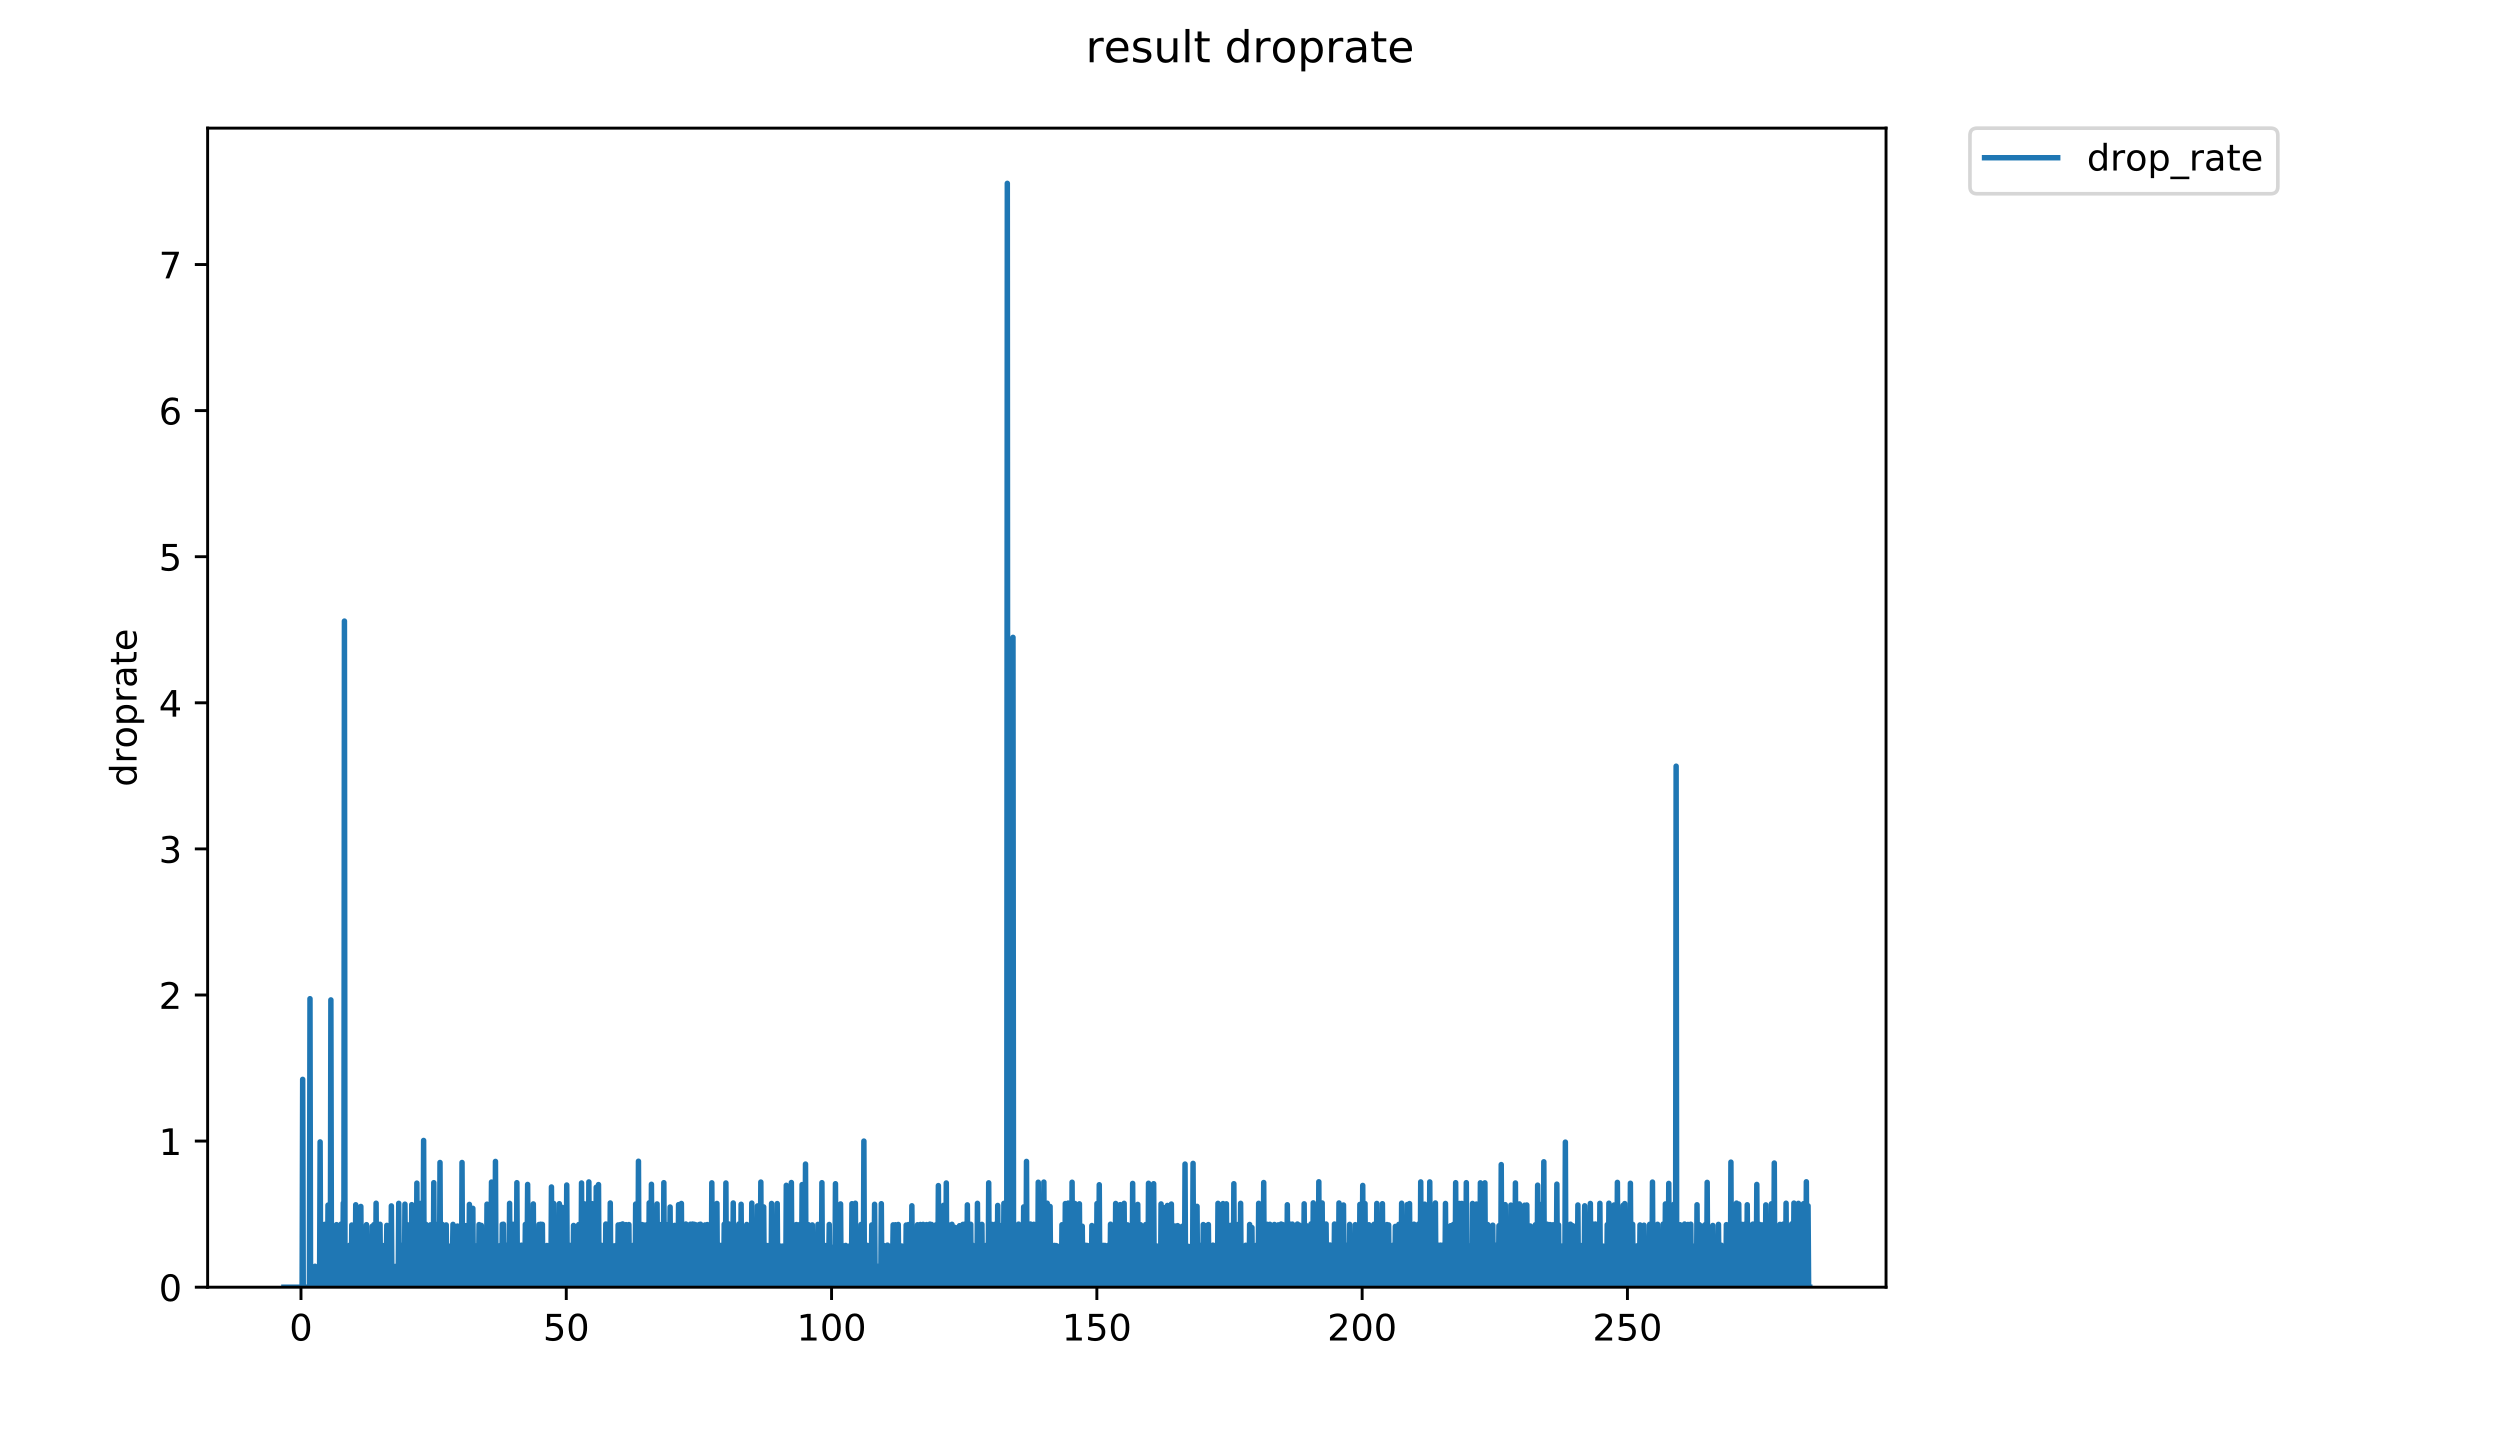 <?xml version="1.0" encoding="utf-8" standalone="no"?>
<!DOCTYPE svg PUBLIC "-//W3C//DTD SVG 1.1//EN"
  "http://www.w3.org/Graphics/SVG/1.1/DTD/svg11.dtd">
<!-- Created with matplotlib (https://matplotlib.org/) -->
<svg height="396pt" version="1.1" viewBox="0 0 684 396" width="684pt" xmlns="http://www.w3.org/2000/svg" xmlns:xlink="http://www.w3.org/1999/xlink">
 <defs>
  <style type="text/css">
*{stroke-linecap:butt;stroke-linejoin:round;}
  </style>
 </defs>
 <g id="figure_1">
  <g id="patch_1">
   <path d="M 0 396 
L 684 396 
L 684 0 
L 0 0 
z
" style="fill:#ffffff;"/>
  </g>
  <g id="axes_1">
   <g id="patch_2">
    <path d="M 56.807 352.174 
L 516.019 352.174 
L 516.019 35.062 
L 56.807 35.062 
z
" style="fill:#ffffff;"/>
   </g>
   <g id="matplotlib.axis_1">
    <g id="xtick_1">
     <g id="line2d_1">
      <defs>
       <path d="M 0 0 
L 0 3.5 
" id="md4957cf5ec" style="stroke:#000000;stroke-width:0.8;"/>
      </defs>
      <g>
       <use style="stroke:#000000;stroke-width:0.8;" x="82.348" xlink:href="#md4957cf5ec" y="352.174"/>
      </g>
     </g>
     <g id="text_1">
      <!-- 0 -->
      <defs>
       <path d="M 31.781 66.406 
Q 24.172 66.406 20.328 58.906 
Q 16.5 51.422 16.5 36.375 
Q 16.5 21.391 20.328 13.891 
Q 24.172 6.391 31.781 6.391 
Q 39.453 6.391 43.281 13.891 
Q 47.125 21.391 47.125 36.375 
Q 47.125 51.422 43.281 58.906 
Q 39.453 66.406 31.781 66.406 
z
M 31.781 74.219 
Q 44.047 74.219 50.516 64.516 
Q 56.984 54.828 56.984 36.375 
Q 56.984 17.969 50.516 8.266 
Q 44.047 -1.422 31.781 -1.422 
Q 19.531 -1.422 13.062 8.266 
Q 6.594 17.969 6.594 36.375 
Q 6.594 54.828 13.062 64.516 
Q 19.531 74.219 31.781 74.219 
z
" id="DejaVuSans-48"/>
      </defs>
      <g transform="translate(79.167 366.773)scale(0.1 -0.1)">
       <use xlink:href="#DejaVuSans-48"/>
      </g>
     </g>
    </g>
    <g id="xtick_2">
     <g id="line2d_2">
      <g>
       <use style="stroke:#000000;stroke-width:0.8;" x="154.932" xlink:href="#md4957cf5ec" y="352.174"/>
      </g>
     </g>
     <g id="text_2">
      <!-- 50 -->
      <defs>
       <path d="M 10.797 72.906 
L 49.516 72.906 
L 49.516 64.594 
L 19.828 64.594 
L 19.828 46.734 
Q 21.969 47.469 24.109 47.828 
Q 26.266 48.188 28.422 48.188 
Q 40.625 48.188 47.75 41.5 
Q 54.891 34.812 54.891 23.391 
Q 54.891 11.625 47.562 5.094 
Q 40.234 -1.422 26.906 -1.422 
Q 22.312 -1.422 17.547 -0.641 
Q 12.797 0.141 7.719 1.703 
L 7.719 11.625 
Q 12.109 9.234 16.797 8.062 
Q 21.484 6.891 26.703 6.891 
Q 35.156 6.891 40.078 11.328 
Q 45.016 15.766 45.016 23.391 
Q 45.016 31 40.078 35.438 
Q 35.156 39.891 26.703 39.891 
Q 22.75 39.891 18.812 39.016 
Q 14.891 38.141 10.797 36.281 
z
" id="DejaVuSans-53"/>
      </defs>
      <g transform="translate(148.569 366.773)scale(0.1 -0.1)">
       <use xlink:href="#DejaVuSans-53"/>
       <use x="63.623" xlink:href="#DejaVuSans-48"/>
      </g>
     </g>
    </g>
    <g id="xtick_3">
     <g id="line2d_3">
      <g>
       <use style="stroke:#000000;stroke-width:0.8;" x="227.516" xlink:href="#md4957cf5ec" y="352.174"/>
      </g>
     </g>
     <g id="text_3">
      <!-- 100 -->
      <defs>
       <path d="M 12.406 8.297 
L 28.516 8.297 
L 28.516 63.922 
L 10.984 60.406 
L 10.984 69.391 
L 28.422 72.906 
L 38.281 72.906 
L 38.281 8.297 
L 54.391 8.297 
L 54.391 0 
L 12.406 0 
z
" id="DejaVuSans-49"/>
      </defs>
      <g transform="translate(217.972 366.773)scale(0.1 -0.1)">
       <use xlink:href="#DejaVuSans-49"/>
       <use x="63.623" xlink:href="#DejaVuSans-48"/>
       <use x="127.246" xlink:href="#DejaVuSans-48"/>
      </g>
     </g>
    </g>
    <g id="xtick_4">
     <g id="line2d_4">
      <g>
       <use style="stroke:#000000;stroke-width:0.8;" x="300.1" xlink:href="#md4957cf5ec" y="352.174"/>
      </g>
     </g>
     <g id="text_4">
      <!-- 150 -->
      <g transform="translate(290.556 366.773)scale(0.1 -0.1)">
       <use xlink:href="#DejaVuSans-49"/>
       <use x="63.623" xlink:href="#DejaVuSans-53"/>
       <use x="127.246" xlink:href="#DejaVuSans-48"/>
      </g>
     </g>
    </g>
    <g id="xtick_5">
     <g id="line2d_5">
      <g>
       <use style="stroke:#000000;stroke-width:0.8;" x="372.683" xlink:href="#md4957cf5ec" y="352.174"/>
      </g>
     </g>
     <g id="text_5">
      <!-- 200 -->
      <defs>
       <path d="M 19.188 8.297 
L 53.609 8.297 
L 53.609 0 
L 7.328 0 
L 7.328 8.297 
Q 12.938 14.109 22.625 23.891 
Q 32.328 33.688 34.812 36.531 
Q 39.547 41.844 41.422 45.531 
Q 43.312 49.219 43.312 52.781 
Q 43.312 58.594 39.234 62.25 
Q 35.156 65.922 28.609 65.922 
Q 23.969 65.922 18.812 64.312 
Q 13.672 62.703 7.812 59.422 
L 7.812 69.391 
Q 13.766 71.781 18.938 73 
Q 24.125 74.219 28.422 74.219 
Q 39.75 74.219 46.484 68.547 
Q 53.219 62.891 53.219 53.422 
Q 53.219 48.922 51.531 44.891 
Q 49.859 40.875 45.406 35.406 
Q 44.188 33.984 37.641 27.219 
Q 31.109 20.453 19.188 8.297 
z
" id="DejaVuSans-50"/>
      </defs>
      <g transform="translate(363.14 366.773)scale(0.1 -0.1)">
       <use xlink:href="#DejaVuSans-50"/>
       <use x="63.623" xlink:href="#DejaVuSans-48"/>
       <use x="127.246" xlink:href="#DejaVuSans-48"/>
      </g>
     </g>
    </g>
    <g id="xtick_6">
     <g id="line2d_6">
      <g>
       <use style="stroke:#000000;stroke-width:0.8;" x="445.267" xlink:href="#md4957cf5ec" y="352.174"/>
      </g>
     </g>
     <g id="text_6">
      <!-- 250 -->
      <g transform="translate(435.724 366.773)scale(0.1 -0.1)">
       <use xlink:href="#DejaVuSans-50"/>
       <use x="63.623" xlink:href="#DejaVuSans-53"/>
       <use x="127.246" xlink:href="#DejaVuSans-48"/>
      </g>
     </g>
    </g>
   </g>
   <g id="matplotlib.axis_2">
    <g id="ytick_1">
     <g id="line2d_7">
      <defs>
       <path d="M 0 0 
L -3.5 0 
" id="m5570e0bd2b" style="stroke:#000000;stroke-width:0.8;"/>
      </defs>
      <g>
       <use style="stroke:#000000;stroke-width:0.8;" x="56.807" xlink:href="#m5570e0bd2b" y="352.174"/>
      </g>
     </g>
     <g id="text_7">
      <!-- 0 -->
      <g transform="translate(43.445 355.973)scale(0.1 -0.1)">
       <use xlink:href="#DejaVuSans-48"/>
      </g>
     </g>
    </g>
    <g id="ytick_2">
     <g id="line2d_8">
      <g>
       <use style="stroke:#000000;stroke-width:0.8;" x="56.807" xlink:href="#m5570e0bd2b" y="312.202"/>
      </g>
     </g>
     <g id="text_8">
      <!-- 1 -->
      <g transform="translate(43.445 316.001)scale(0.1 -0.1)">
       <use xlink:href="#DejaVuSans-49"/>
      </g>
     </g>
    </g>
    <g id="ytick_3">
     <g id="line2d_9">
      <g>
       <use style="stroke:#000000;stroke-width:0.8;" x="56.807" xlink:href="#m5570e0bd2b" y="272.23"/>
      </g>
     </g>
     <g id="text_9">
      <!-- 2 -->
      <g transform="translate(43.445 276.029)scale(0.1 -0.1)">
       <use xlink:href="#DejaVuSans-50"/>
      </g>
     </g>
    </g>
    <g id="ytick_4">
     <g id="line2d_10">
      <g>
       <use style="stroke:#000000;stroke-width:0.8;" x="56.807" xlink:href="#m5570e0bd2b" y="232.258"/>
      </g>
     </g>
     <g id="text_10">
      <!-- 3 -->
      <defs>
       <path d="M 40.578 39.312 
Q 47.656 37.797 51.625 33 
Q 55.609 28.219 55.609 21.188 
Q 55.609 10.406 48.188 4.484 
Q 40.766 -1.422 27.094 -1.422 
Q 22.516 -1.422 17.656 -0.516 
Q 12.797 0.391 7.625 2.203 
L 7.625 11.719 
Q 11.719 9.328 16.594 8.109 
Q 21.484 6.891 26.812 6.891 
Q 36.078 6.891 40.938 10.547 
Q 45.797 14.203 45.797 21.188 
Q 45.797 27.641 41.281 31.266 
Q 36.766 34.906 28.719 34.906 
L 20.219 34.906 
L 20.219 43.016 
L 29.109 43.016 
Q 36.375 43.016 40.234 45.922 
Q 44.094 48.828 44.094 54.297 
Q 44.094 59.906 40.109 62.906 
Q 36.141 65.922 28.719 65.922 
Q 24.656 65.922 20.016 65.031 
Q 15.375 64.156 9.812 62.312 
L 9.812 71.094 
Q 15.438 72.656 20.344 73.438 
Q 25.25 74.219 29.594 74.219 
Q 40.828 74.219 47.359 69.109 
Q 53.906 64.016 53.906 55.328 
Q 53.906 49.266 50.438 45.094 
Q 46.969 40.922 40.578 39.312 
z
" id="DejaVuSans-51"/>
      </defs>
      <g transform="translate(43.445 236.057)scale(0.1 -0.1)">
       <use xlink:href="#DejaVuSans-51"/>
      </g>
     </g>
    </g>
    <g id="ytick_5">
     <g id="line2d_11">
      <g>
       <use style="stroke:#000000;stroke-width:0.8;" x="56.807" xlink:href="#m5570e0bd2b" y="192.286"/>
      </g>
     </g>
     <g id="text_11">
      <!-- 4 -->
      <defs>
       <path d="M 37.797 64.312 
L 12.891 25.391 
L 37.797 25.391 
z
M 35.203 72.906 
L 47.609 72.906 
L 47.609 25.391 
L 58.016 25.391 
L 58.016 17.188 
L 47.609 17.188 
L 47.609 0 
L 37.797 0 
L 37.797 17.188 
L 4.891 17.188 
L 4.891 26.703 
z
" id="DejaVuSans-52"/>
      </defs>
      <g transform="translate(43.445 196.085)scale(0.1 -0.1)">
       <use xlink:href="#DejaVuSans-52"/>
      </g>
     </g>
    </g>
    <g id="ytick_6">
     <g id="line2d_12">
      <g>
       <use style="stroke:#000000;stroke-width:0.8;" x="56.807" xlink:href="#m5570e0bd2b" y="152.314"/>
      </g>
     </g>
     <g id="text_12">
      <!-- 5 -->
      <g transform="translate(43.445 156.113)scale(0.1 -0.1)">
       <use xlink:href="#DejaVuSans-53"/>
      </g>
     </g>
    </g>
    <g id="ytick_7">
     <g id="line2d_13">
      <g>
       <use style="stroke:#000000;stroke-width:0.8;" x="56.807" xlink:href="#m5570e0bd2b" y="112.342"/>
      </g>
     </g>
     <g id="text_13">
      <!-- 6 -->
      <defs>
       <path d="M 33.016 40.375 
Q 26.375 40.375 22.484 35.828 
Q 18.609 31.297 18.609 23.391 
Q 18.609 15.531 22.484 10.953 
Q 26.375 6.391 33.016 6.391 
Q 39.656 6.391 43.531 10.953 
Q 47.406 15.531 47.406 23.391 
Q 47.406 31.297 43.531 35.828 
Q 39.656 40.375 33.016 40.375 
z
M 52.594 71.297 
L 52.594 62.312 
Q 48.875 64.062 45.094 64.984 
Q 41.312 65.922 37.594 65.922 
Q 27.828 65.922 22.672 59.328 
Q 17.531 52.734 16.797 39.406 
Q 19.672 43.656 24.016 45.922 
Q 28.375 48.188 33.594 48.188 
Q 44.578 48.188 50.953 41.516 
Q 57.328 34.859 57.328 23.391 
Q 57.328 12.156 50.688 5.359 
Q 44.047 -1.422 33.016 -1.422 
Q 20.359 -1.422 13.672 8.266 
Q 6.984 17.969 6.984 36.375 
Q 6.984 53.656 15.188 63.938 
Q 23.391 74.219 37.203 74.219 
Q 40.922 74.219 44.703 73.484 
Q 48.484 72.75 52.594 71.297 
z
" id="DejaVuSans-54"/>
      </defs>
      <g transform="translate(43.445 116.141)scale(0.1 -0.1)">
       <use xlink:href="#DejaVuSans-54"/>
      </g>
     </g>
    </g>
    <g id="ytick_8">
     <g id="line2d_14">
      <g>
       <use style="stroke:#000000;stroke-width:0.8;" x="56.807" xlink:href="#m5570e0bd2b" y="72.37"/>
      </g>
     </g>
     <g id="text_14">
      <!-- 7 -->
      <defs>
       <path d="M 8.203 72.906 
L 55.078 72.906 
L 55.078 68.703 
L 28.609 0 
L 18.312 0 
L 43.219 64.594 
L 8.203 64.594 
z
" id="DejaVuSans-55"/>
      </defs>
      <g transform="translate(43.445 76.169)scale(0.1 -0.1)">
       <use xlink:href="#DejaVuSans-55"/>
      </g>
     </g>
    </g>
    <g id="text_15">
     <!-- droprate -->
     <defs>
      <path d="M 45.406 46.391 
L 45.406 75.984 
L 54.391 75.984 
L 54.391 0 
L 45.406 0 
L 45.406 8.203 
Q 42.578 3.328 38.25 0.953 
Q 33.938 -1.422 27.875 -1.422 
Q 17.969 -1.422 11.734 6.484 
Q 5.516 14.406 5.516 27.297 
Q 5.516 40.188 11.734 48.094 
Q 17.969 56 27.875 56 
Q 33.938 56 38.25 53.625 
Q 42.578 51.266 45.406 46.391 
z
M 14.797 27.297 
Q 14.797 17.391 18.875 11.75 
Q 22.953 6.109 30.078 6.109 
Q 37.203 6.109 41.297 11.75 
Q 45.406 17.391 45.406 27.297 
Q 45.406 37.203 41.297 42.844 
Q 37.203 48.484 30.078 48.484 
Q 22.953 48.484 18.875 42.844 
Q 14.797 37.203 14.797 27.297 
z
" id="DejaVuSans-100"/>
      <path d="M 41.109 46.297 
Q 39.594 47.172 37.812 47.578 
Q 36.031 48 33.891 48 
Q 26.266 48 22.188 43.047 
Q 18.109 38.094 18.109 28.812 
L 18.109 0 
L 9.078 0 
L 9.078 54.688 
L 18.109 54.688 
L 18.109 46.188 
Q 20.953 51.172 25.484 53.578 
Q 30.031 56 36.531 56 
Q 37.453 56 38.578 55.875 
Q 39.703 55.766 41.062 55.516 
z
" id="DejaVuSans-114"/>
      <path d="M 30.609 48.391 
Q 23.391 48.391 19.188 42.75 
Q 14.984 37.109 14.984 27.297 
Q 14.984 17.484 19.156 11.844 
Q 23.344 6.203 30.609 6.203 
Q 37.797 6.203 41.984 11.859 
Q 46.188 17.531 46.188 27.297 
Q 46.188 37.016 41.984 42.703 
Q 37.797 48.391 30.609 48.391 
z
M 30.609 56 
Q 42.328 56 49.016 48.375 
Q 55.719 40.766 55.719 27.297 
Q 55.719 13.875 49.016 6.219 
Q 42.328 -1.422 30.609 -1.422 
Q 18.844 -1.422 12.172 6.219 
Q 5.516 13.875 5.516 27.297 
Q 5.516 40.766 12.172 48.375 
Q 18.844 56 30.609 56 
z
" id="DejaVuSans-111"/>
      <path d="M 18.109 8.203 
L 18.109 -20.797 
L 9.078 -20.797 
L 9.078 54.688 
L 18.109 54.688 
L 18.109 46.391 
Q 20.953 51.266 25.266 53.625 
Q 29.594 56 35.594 56 
Q 45.562 56 51.781 48.094 
Q 58.016 40.188 58.016 27.297 
Q 58.016 14.406 51.781 6.484 
Q 45.562 -1.422 35.594 -1.422 
Q 29.594 -1.422 25.266 0.953 
Q 20.953 3.328 18.109 8.203 
z
M 48.688 27.297 
Q 48.688 37.203 44.609 42.844 
Q 40.531 48.484 33.406 48.484 
Q 26.266 48.484 22.188 42.844 
Q 18.109 37.203 18.109 27.297 
Q 18.109 17.391 22.188 11.75 
Q 26.266 6.109 33.406 6.109 
Q 40.531 6.109 44.609 11.75 
Q 48.688 17.391 48.688 27.297 
z
" id="DejaVuSans-112"/>
      <path d="M 34.281 27.484 
Q 23.391 27.484 19.188 25 
Q 14.984 22.516 14.984 16.5 
Q 14.984 11.719 18.141 8.906 
Q 21.297 6.109 26.703 6.109 
Q 34.188 6.109 38.703 11.406 
Q 43.219 16.703 43.219 25.484 
L 43.219 27.484 
z
M 52.203 31.203 
L 52.203 0 
L 43.219 0 
L 43.219 8.297 
Q 40.141 3.328 35.547 0.953 
Q 30.953 -1.422 24.312 -1.422 
Q 15.922 -1.422 10.953 3.297 
Q 6 8.016 6 15.922 
Q 6 25.141 12.172 29.828 
Q 18.359 34.516 30.609 34.516 
L 43.219 34.516 
L 43.219 35.406 
Q 43.219 41.609 39.141 45 
Q 35.062 48.391 27.688 48.391 
Q 23 48.391 18.547 47.266 
Q 14.109 46.141 10.016 43.891 
L 10.016 52.203 
Q 14.938 54.109 19.578 55.047 
Q 24.219 56 28.609 56 
Q 40.484 56 46.344 49.844 
Q 52.203 43.703 52.203 31.203 
z
" id="DejaVuSans-97"/>
      <path d="M 18.312 70.219 
L 18.312 54.688 
L 36.812 54.688 
L 36.812 47.703 
L 18.312 47.703 
L 18.312 18.016 
Q 18.312 11.328 20.141 9.422 
Q 21.969 7.516 27.594 7.516 
L 36.812 7.516 
L 36.812 0 
L 27.594 0 
Q 17.188 0 13.234 3.875 
Q 9.281 7.766 9.281 18.016 
L 9.281 47.703 
L 2.688 47.703 
L 2.688 54.688 
L 9.281 54.688 
L 9.281 70.219 
z
" id="DejaVuSans-116"/>
      <path d="M 56.203 29.594 
L 56.203 25.203 
L 14.891 25.203 
Q 15.484 15.922 20.484 11.062 
Q 25.484 6.203 34.422 6.203 
Q 39.594 6.203 44.453 7.469 
Q 49.312 8.734 54.109 11.281 
L 54.109 2.781 
Q 49.266 0.734 44.188 -0.344 
Q 39.109 -1.422 33.891 -1.422 
Q 20.797 -1.422 13.156 6.188 
Q 5.516 13.812 5.516 26.812 
Q 5.516 40.234 12.766 48.109 
Q 20.016 56 32.328 56 
Q 43.359 56 49.781 48.891 
Q 56.203 41.797 56.203 29.594 
z
M 47.219 32.234 
Q 47.125 39.594 43.094 43.984 
Q 39.062 48.391 32.422 48.391 
Q 24.906 48.391 20.391 44.141 
Q 15.875 39.891 15.188 32.172 
z
" id="DejaVuSans-101"/>
     </defs>
     <g transform="translate(37.365 215.236)rotate(-90)scale(0.1 -0.1)">
      <use xlink:href="#DejaVuSans-100"/>
      <use x="63.477" xlink:href="#DejaVuSans-114"/>
      <use x="104.559" xlink:href="#DejaVuSans-111"/>
      <use x="165.74" xlink:href="#DejaVuSans-112"/>
      <use x="229.217" xlink:href="#DejaVuSans-114"/>
      <use x="270.33" xlink:href="#DejaVuSans-97"/>
      <use x="331.609" xlink:href="#DejaVuSans-116"/>
      <use x="370.818" xlink:href="#DejaVuSans-101"/>
     </g>
    </g>
   </g>
   <g id="line2d_15">
    <path clip-path="url(#p293d9ed07a)" d="M 77.68 352.174 
L 82.657 352.174 
L 82.811 295.315 
L 82.964 352.174 
L 84.658 352.174 
L 84.813 273.245 
L 84.967 352.174 
L 86.044 352.174 
L 86.197 346.456 
L 86.353 352.174 
L 87.432 352.174 
L 87.585 312.429 
L 87.739 352.174 
L 88.661 352.174 
L 88.815 334.994 
L 88.968 352.174 
L 89.585 352.174 
L 89.742 329.718 
L 89.9 352.174 
L 90.372 352.174 
L 90.527 273.577 
L 90.68 346.448 
L 90.834 352.174 
L 91.297 352.174 
L 91.452 346.488 
L 91.606 346.472 
L 91.76 352.174 
L 91.914 352.174 
L 92.068 335.068 
L 92.223 352.174 
L 92.542 352.174 
L 92.696 340.818 
L 92.85 346.48 
L 93.003 346.439 
L 93.157 352.174 
L 93.309 334.92 
L 93.462 352.174 
L 93.769 352.174 
L 93.922 329.136 
L 94.08 352.174 
L 94.235 169.931 
L 94.388 352.174 
L 95.162 352.174 
L 95.316 346.472 
L 95.471 352.174 
L 95.625 340.721 
L 95.778 352.174 
L 96.091 352.174 
L 96.246 335.165 
L 96.401 352.174 
L 96.555 352.174 
L 96.711 340.93 
L 96.864 352.174 
L 97.174 352.174 
L 97.329 329.623 
L 97.485 352.174 
L 98.255 352.174 
L 98.411 340.914 
L 98.567 352.174 
L 98.726 330.09 
L 98.881 352.174 
L 99.498 352.174 
L 99.651 340.704 
L 99.804 352.174 
L 100.116 352.174 
L 100.27 335.068 
L 100.424 352.174 
L 100.577 352.174 
L 100.733 340.914 
L 100.887 352.174 
L 101.042 352.174 
L 101.352 340.946 
L 101.506 352.174 
L 101.659 352.174 
L 101.818 335.519 
L 101.975 352.174 
L 102.133 352.174 
L 102.286 335.068 
L 102.439 352.174 
L 102.747 352.174 
L 102.9 329.202 
L 103.053 352.174 
L 103.515 352.174 
L 103.668 346.439 
L 103.821 352.174 
L 103.975 334.97 
L 104.132 352.174 
L 104.289 352.174 
L 104.442 340.754 
L 104.598 352.174 
L 104.752 352.174 
L 104.907 340.802 
L 105.062 352.174 
L 105.216 352.174 
L 105.369 346.423 
L 105.522 352.174 
L 105.679 346.552 
L 105.834 335.261 
L 106.14 352.174 
L 106.294 346.472 
L 106.447 346.448 
L 106.602 352.174 
L 106.916 352.174 
L 107.075 329.937 
L 107.229 352.174 
L 107.703 352.174 
L 107.861 346.591 
L 108.013 352.174 
L 108.168 346.496 
L 108.323 346.504 
L 108.477 352.174 
L 108.631 346.464 
L 108.788 352.174 
L 108.941 352.174 
L 109.094 329.235 
L 109.247 352.174 
L 109.709 352.174 
L 109.862 340.721 
L 110.018 340.851 
L 110.173 352.174 
L 110.636 352.174 
L 110.79 329.463 
L 110.946 352.174 
L 111.255 352.174 
L 111.409 335.068 
L 111.568 352.174 
L 111.723 352.174 
L 111.88 340.962 
L 112.035 352.174 
L 112.5 352.174 
L 112.656 329.591 
L 112.809 352.174 
L 113.276 352.174 
L 113.429 340.704 
L 113.741 352.174 
L 113.899 352.174 
L 114.053 323.704 
L 114.207 352.174 
L 114.363 335.308 
L 114.517 352.174 
L 114.824 352.174 
L 114.978 329.268 
L 115.131 352.174 
L 115.747 352.174 
L 115.901 312.03 
L 116.054 352.174 
L 116.362 352.174 
L 116.515 334.97 
L 116.669 352.174 
L 116.825 352.174 
L 116.98 346.536 
L 117.134 346.456 
L 117.289 346.52 
L 117.443 352.174 
L 117.599 352.174 
L 117.754 335.116 
L 117.916 352.174 
L 118.07 352.174 
L 118.226 340.851 
L 118.38 352.174 
L 118.532 352.174 
L 118.686 323.582 
L 118.844 352.174 
L 119.305 352.174 
L 119.458 335.019 
L 119.612 340.721 
L 119.764 352.174 
L 120.231 352.174 
L 120.384 318.059 
L 120.538 352.174 
L 120.845 352.174 
L 120.998 334.994 
L 121.154 352.174 
L 121.466 352.174 
L 121.621 340.818 
L 121.775 352.174 
L 121.931 352.174 
L 122.086 335.141 
L 122.24 352.174 
L 122.702 352.174 
L 122.859 340.946 
L 123.171 352.174 
L 123.324 346.456 
L 123.478 352.174 
L 123.631 352.174 
L 123.938 334.994 
L 124.092 352.174 
L 124.712 352.174 
L 124.865 346.464 
L 125.019 352.174 
L 125.177 335.449 
L 125.331 352.174 
L 125.64 352.174 
L 125.794 340.671 
L 125.947 352.174 
L 126.256 352.174 
L 126.41 318.059 
L 126.564 352.174 
L 127.331 352.174 
L 127.488 335.332 
L 127.645 352.174 
L 127.799 352.174 
L 127.955 346.528 
L 128.112 352.174 
L 128.267 352.174 
L 128.423 329.527 
L 128.579 352.174 
L 129.201 352.174 
L 129.366 330.597 
L 129.521 352.174 
L 129.829 352.174 
L 129.984 340.835 
L 130.139 352.174 
L 130.296 352.174 
L 130.452 340.835 
L 130.604 352.174 
L 130.914 352.174 
L 131.067 335.043 
L 131.223 352.174 
L 131.534 352.174 
L 131.69 335.261 
L 131.844 352.174 
L 132.154 352.174 
L 132.309 340.867 
L 132.618 352.174 
L 133.087 352.174 
L 133.242 329.463 
L 133.395 352.174 
L 133.705 352.174 
L 133.862 346.56 
L 134.016 352.174 
L 134.324 340.704 
L 134.477 323.417 
L 134.631 352.174 
L 135.403 352.174 
L 135.557 317.765 
L 135.71 352.174 
L 136.332 352.174 
L 136.489 340.978 
L 136.648 352.174 
L 136.802 340.802 
L 136.959 352.174 
L 137.273 352.174 
L 137.426 334.994 
L 137.581 352.174 
L 137.733 334.945 
L 137.886 352.174 
L 138.038 352.174 
L 138.191 346.406 
L 138.343 346.406 
L 138.499 352.174 
L 138.651 352.174 
L 138.803 340.655 
L 138.956 352.174 
L 139.269 352.174 
L 139.422 329.235 
L 139.578 352.174 
L 140.188 352.174 
L 140.341 334.97 
L 140.5 352.174 
L 140.654 352.174 
L 140.806 340.671 
L 140.959 352.174 
L 141.264 352.174 
L 141.418 323.582 
L 141.571 352.174 
L 142.194 352.174 
L 142.349 346.528 
L 142.502 352.174 
L 142.655 340.688 
L 142.808 352.174 
L 143.115 352.174 
L 143.27 340.835 
L 143.427 352.174 
L 143.583 352.174 
L 143.736 334.994 
L 143.898 352.174 
L 144.052 352.174 
L 144.205 346.448 
L 144.361 324.064 
L 144.52 352.174 
L 145.139 352.174 
L 145.293 335.092 
L 145.603 352.174 
L 145.761 352.174 
L 145.915 329.398 
L 146.073 352.174 
L 146.229 352.174 
L 146.388 341.055 
L 146.546 352.174 
L 146.855 352.174 
L 147.009 340.754 
L 147.164 352.174 
L 147.318 352.174 
L 147.472 335.019 
L 147.626 352.174 
L 147.779 352.174 
L 147.931 334.945 
L 148.085 352.174 
L 148.239 352.174 
L 148.392 334.994 
L 148.547 352.174 
L 148.703 352.174 
L 148.857 346.464 
L 149.01 346.423 
L 149.169 352.174 
L 149.48 352.174 
L 149.634 340.77 
L 149.788 352.174 
L 150.096 352.174 
L 150.251 340.802 
L 150.405 352.174 
L 150.716 352.174 
L 150.876 324.758 
L 151.032 352.174 
L 151.34 352.174 
L 151.493 329.268 
L 151.646 352.174 
L 151.954 352.174 
L 152.112 335.379 
L 152.266 352.174 
L 152.419 352.174 
L 152.573 346.464 
L 152.727 352.174 
L 152.881 352.174 
L 153.035 329.333 
L 153.189 352.174 
L 153.497 352.174 
L 153.651 346.472 
L 153.813 330.332 
L 153.966 352.174 
L 154.441 352.174 
L 154.594 334.97 
L 154.747 352.174 
L 154.901 352.174 
L 155.058 324.222 
L 155.214 352.174 
L 155.684 352.174 
L 155.837 340.721 
L 155.991 352.174 
L 156.301 352.174 
L 156.459 346.599 
L 156.612 352.174 
L 156.766 352.174 
L 156.922 335.285 
L 157.081 352.174 
L 157.558 352.174 
L 157.717 335.611 
L 157.874 352.174 
L 158.183 352.174 
L 158.337 335.043 
L 158.491 352.174 
L 158.952 352.174 
L 159.106 323.663 
L 159.263 352.174 
L 159.728 352.174 
L 159.882 329.366 
L 160.036 352.174 
L 160.344 352.174 
L 160.498 340.77 
L 160.652 352.174 
L 160.959 352.174 
L 161.112 323.376 
L 161.266 352.174 
L 161.885 352.174 
L 162.039 329.333 
L 162.197 352.174 
L 162.351 352.174 
L 162.506 340.818 
L 162.659 352.174 
L 162.971 352.174 
L 163.132 324.833 
L 163.288 352.174 
L 163.595 352.174 
L 163.752 324.104 
L 163.905 352.174 
L 164.365 352.174 
L 164.518 340.704 
L 164.824 352.174 
L 165.287 352.174 
L 165.44 340.721 
L 165.593 352.174 
L 165.745 334.895 
L 165.898 352.174 
L 166.205 352.174 
L 166.357 334.945 
L 166.512 352.174 
L 166.817 352.174 
L 166.97 329.136 
L 167.123 352.174 
L 167.889 352.174 
L 168.045 340.867 
L 168.2 352.174 
L 168.509 352.174 
L 168.662 340.721 
L 168.818 352.174 
L 168.972 352.174 
L 169.128 335.141 
L 169.281 352.174 
L 169.597 352.174 
L 169.75 335.043 
L 169.903 352.174 
L 170.209 352.174 
L 170.361 334.87 
L 170.514 352.174 
L 171.132 352.174 
L 171.285 335.068 
L 171.445 352.174 
L 171.908 352.174 
L 172.062 335.043 
L 172.215 352.174 
L 172.527 352.174 
L 172.682 340.818 
L 172.838 352.174 
L 173.144 352.174 
L 173.297 340.704 
L 173.452 352.174 
L 173.762 352.174 
L 173.917 329.43 
L 174.069 352.174 
L 174.529 352.174 
L 174.682 317.715 
L 174.835 352.174 
L 175.453 352.174 
L 175.606 335.043 
L 175.764 352.174 
L 175.924 352.174 
L 176.078 335.141 
L 176.389 352.174 
L 176.854 352.174 
L 177.008 335.068 
L 177.16 352.174 
L 177.465 352.174 
L 177.618 329.102 
L 177.77 352.174 
L 178.077 352.174 
L 178.232 324.025 
L 178.386 352.174 
L 179.153 352.174 
L 179.306 334.945 
L 179.459 352.174 
L 179.62 352.174 
L 179.774 329.398 
L 179.928 352.174 
L 180.543 352.174 
L 180.697 335.068 
L 180.851 352.174 
L 181.163 352.174 
L 181.318 346.504 
L 181.473 352.174 
L 181.626 323.582 
L 181.78 352.174 
L 182.089 352.174 
L 182.244 346.488 
L 182.398 335.068 
L 182.553 352.174 
L 183.18 352.174 
L 183.34 330.242 
L 183.494 352.174 
L 183.647 352.174 
L 183.801 340.721 
L 183.954 352.174 
L 184.418 352.174 
L 184.573 335.261 
L 184.729 352.174 
L 184.881 352.174 
L 185.034 340.655 
L 185.187 352.174 
L 185.5 352.174 
L 185.655 329.591 
L 185.811 352.174 
L 186.272 352.174 
L 186.426 329.268 
L 186.579 352.174 
L 186.733 352.174 
L 186.886 334.994 
L 187.039 352.174 
L 187.195 352.174 
L 187.35 335.116 
L 187.502 352.174 
L 187.655 334.895 
L 187.807 352.174 
L 188.112 352.174 
L 188.265 340.638 
L 188.423 352.174 
L 188.73 352.174 
L 188.883 334.945 
L 189.041 352.174 
L 189.346 352.174 
L 189.499 334.895 
L 189.652 352.174 
L 189.805 352.174 
L 189.959 334.97 
L 190.114 352.174 
L 190.269 352.174 
L 190.423 335.116 
L 190.577 352.174 
L 191.04 352.174 
L 191.348 335.019 
L 191.503 352.174 
L 191.656 334.945 
L 191.81 352.174 
L 192.274 352.174 
L 192.428 346.464 
L 192.583 352.174 
L 192.739 352.174 
L 192.894 335.141 
L 193.051 352.174 
L 193.359 352.174 
L 193.513 335.043 
L 193.667 352.174 
L 193.822 352.174 
L 193.977 340.883 
L 194.288 352.174 
L 194.6 352.174 
L 194.753 323.623 
L 194.906 352.174 
L 195.372 352.174 
L 195.526 346.464 
L 195.683 346.576 
L 195.837 352.174 
L 195.995 352.174 
L 196.148 329.268 
L 196.3 352.174 
L 196.605 352.174 
L 196.758 340.655 
L 196.911 352.174 
L 197.071 352.174 
L 197.225 340.835 
L 197.378 352.174 
L 197.531 352.174 
L 197.684 340.655 
L 197.836 352.174 
L 197.991 352.174 
L 198.144 334.945 
L 198.297 352.174 
L 198.45 352.174 
L 198.604 323.663 
L 198.758 352.174 
L 199.224 352.174 
L 199.377 334.87 
L 199.53 352.174 
L 200 352.174 
L 200.154 340.786 
L 200.308 352.174 
L 200.461 352.174 
L 200.614 329.136 
L 200.766 352.174 
L 201.225 352.174 
L 201.378 340.671 
L 201.533 352.174 
L 201.692 352.174 
L 201.85 341.055 
L 202.003 352.174 
L 202.155 334.895 
L 202.309 352.174 
L 202.617 352.174 
L 202.771 329.495 
L 202.93 352.174 
L 203.391 352.174 
L 203.544 346.456 
L 203.698 352.174 
L 203.85 340.671 
L 204.003 352.174 
L 204.155 352.174 
L 204.309 335.019 
L 204.462 352.174 
L 204.615 352.174 
L 204.772 335.308 
L 204.925 352.174 
L 205.536 352.174 
L 205.689 329.169 
L 205.845 352.174 
L 206.157 352.174 
L 206.311 340.802 
L 206.465 352.174 
L 206.621 340.851 
L 206.774 352.174 
L 207.084 352.174 
L 207.242 329.937 
L 207.396 352.174 
L 207.858 352.174 
L 208.01 346.415 
L 208.163 323.417 
L 208.316 352.174 
L 208.785 352.174 
L 208.945 330.211 
L 209.101 352.174 
L 209.569 352.174 
L 209.722 340.754 
L 209.877 340.818 
L 210.03 352.174 
L 210.187 352.174 
L 210.34 346.464 
L 210.493 352.174 
L 210.646 340.671 
L 210.799 352.174 
L 210.953 352.174 
L 211.106 329.268 
L 211.26 352.174 
L 211.569 352.174 
L 211.724 346.488 
L 211.878 335.092 
L 212.032 352.174 
L 212.493 352.174 
L 212.647 329.3 
L 212.8 352.174 
L 213.115 352.174 
L 213.271 340.867 
L 213.424 352.174 
L 213.579 352.174 
L 213.734 346.504 
L 213.889 352.174 
L 214.045 340.93 
L 214.199 352.174 
L 214.353 346.464 
L 214.507 352.174 
L 214.661 346.48 
L 214.816 352.174 
L 214.973 352.174 
L 215.13 324.3 
L 215.286 352.174 
L 215.749 352.174 
L 215.904 329.463 
L 216.058 352.174 
L 216.365 352.174 
L 216.518 323.541 
L 216.672 352.174 
L 216.979 352.174 
L 217.132 340.721 
L 217.285 352.174 
L 217.6 352.174 
L 217.753 335.092 
L 217.907 335.043 
L 218.061 352.174 
L 218.678 352.174 
L 218.831 335.019 
L 218.988 352.174 
L 219.299 352.174 
L 219.455 324.104 
L 219.609 352.174 
L 220.23 352.174 
L 220.386 318.49 
L 220.54 352.174 
L 221.003 352.174 
L 221.157 335.068 
L 221.314 352.174 
L 221.625 352.174 
L 221.782 340.962 
L 221.936 352.174 
L 222.092 352.174 
L 222.246 335.141 
L 222.399 352.174 
L 222.555 352.174 
L 222.71 346.528 
L 222.864 352.174 
L 223.018 340.737 
L 223.172 352.174 
L 223.482 352.174 
L 223.638 346.544 
L 223.791 334.994 
L 223.947 352.174 
L 224.412 352.174 
L 224.567 340.835 
L 224.722 352.174 
L 224.875 323.582 
L 225.029 352.174 
L 225.647 352.174 
L 225.802 340.786 
L 225.955 352.174 
L 226.111 352.174 
L 226.265 340.786 
L 226.418 352.174 
L 226.57 352.174 
L 226.724 346.456 
L 226.878 335.019 
L 227.03 352.174 
L 227.647 352.174 
L 227.809 341.268 
L 227.963 352.174 
L 228.426 352.174 
L 228.581 323.865 
L 228.735 352.174 
L 229.202 352.174 
L 229.357 335.116 
L 229.513 340.899 
L 229.667 352.174 
L 229.823 352.174 
L 229.977 329.398 
L 230.137 352.174 
L 230.602 352.174 
L 230.757 340.851 
L 230.913 352.174 
L 231.226 352.174 
L 231.38 340.754 
L 231.534 352.174 
L 231.847 352.174 
L 232.004 341.009 
L 232.162 352.174 
L 232.477 352.174 
L 232.63 340.786 
L 232.783 352.174 
L 232.937 352.174 
L 233.091 329.333 
L 233.249 352.174 
L 233.874 352.174 
L 234.027 329.202 
L 234.183 352.174 
L 234.808 352.174 
L 234.963 340.867 
L 235.117 352.174 
L 235.428 352.174 
L 235.581 335.019 
L 235.737 352.174 
L 236.204 352.174 
L 236.357 312.202 
L 236.511 352.174 
L 237.123 352.174 
L 237.276 340.737 
L 237.43 352.174 
L 237.741 352.174 
L 237.896 340.851 
L 238.051 352.174 
L 238.36 352.174 
L 238.515 335.141 
L 238.67 352.174 
L 239.131 352.174 
L 239.286 329.495 
L 239.439 352.174 
L 239.745 352.174 
L 239.898 346.423 
L 240.051 352.174 
L 240.205 346.448 
L 240.512 346.448 
L 240.667 352.174 
L 240.974 352.174 
L 241.128 329.333 
L 241.281 352.174 
L 241.741 352.174 
L 241.896 340.802 
L 242.048 352.174 
L 242.358 352.174 
L 242.514 340.914 
L 242.667 352.174 
L 242.82 340.671 
L 243.127 352.174 
L 243.437 352.174 
L 243.593 340.962 
L 243.903 352.174 
L 244.057 352.174 
L 244.21 346.431 
L 244.365 335.116 
L 244.522 352.174 
L 244.83 352.174 
L 244.984 335.092 
L 245.146 352.174 
L 245.609 352.174 
L 245.762 335.019 
L 245.916 352.174 
L 246.38 352.174 
L 246.539 341.086 
L 246.694 340.899 
L 246.848 352.174 
L 247.469 352.174 
L 247.624 346.512 
L 247.778 352.174 
L 247.933 335.165 
L 248.09 352.174 
L 248.4 352.174 
L 248.554 335.043 
L 248.709 352.174 
L 249.328 352.174 
L 249.486 329.906 
L 249.646 352.174 
L 249.801 352.174 
L 250.109 340.77 
L 250.264 340.835 
L 250.419 352.174 
L 250.728 352.174 
L 250.884 346.56 
L 251.038 335.092 
L 251.192 352.174 
L 251.654 352.174 
L 251.807 335.019 
L 251.96 352.174 
L 252.421 352.174 
L 252.575 334.994 
L 252.728 352.174 
L 253.035 352.174 
L 253.189 340.737 
L 253.342 346.448 
L 253.496 335.043 
L 253.649 352.174 
L 253.956 352.174 
L 254.109 340.721 
L 254.263 352.174 
L 254.416 334.92 
L 254.569 352.174 
L 254.722 352.174 
L 254.876 335.019 
L 255.03 352.174 
L 255.653 352.174 
L 255.807 340.754 
L 255.961 352.174 
L 256.115 335.092 
L 256.269 352.174 
L 256.579 352.174 
L 256.737 324.377 
L 256.892 352.174 
L 257.202 352.174 
L 257.358 340.962 
L 257.513 352.174 
L 257.978 352.174 
L 258.135 329.781 
L 258.29 352.174 
L 258.753 352.174 
L 258.907 323.663 
L 259.061 352.174 
L 259.371 352.174 
L 259.526 335.116 
L 259.679 352.174 
L 259.987 352.174 
L 260.146 341.117 
L 260.299 352.174 
L 260.452 334.97 
L 260.605 352.174 
L 260.918 352.174 
L 261.078 335.747 
L 261.232 352.174 
L 261.718 352.174 
L 262.041 335.837 
L 262.202 352.174 
L 262.363 352.174 
L 262.519 335.356 
L 262.672 352.174 
L 262.977 352.174 
L 263.13 340.688 
L 263.284 352.174 
L 263.437 334.994 
L 263.591 352.174 
L 263.898 352.174 
L 264.051 334.895 
L 264.204 352.174 
L 264.511 352.174 
L 264.667 329.655 
L 264.821 352.174 
L 265.281 352.174 
L 265.435 346.48 
L 265.588 334.97 
L 265.741 352.174 
L 265.894 352.174 
L 266.047 340.655 
L 266.199 352.174 
L 266.506 352.174 
L 266.66 346.439 
L 266.814 346.496 
L 266.967 352.174 
L 267.273 352.174 
L 267.426 329.235 
L 267.579 352.174 
L 268.19 352.174 
L 268.344 346.472 
L 268.497 352.174 
L 268.651 334.994 
L 268.804 352.174 
L 269.111 352.174 
L 269.269 341.04 
L 269.426 341.04 
L 269.584 352.174 
L 269.741 352.174 
L 269.894 340.704 
L 270.201 352.174 
L 270.355 352.174 
L 270.509 323.623 
L 270.666 352.174 
L 271.125 352.174 
L 271.278 334.97 
L 271.433 352.174 
L 271.894 352.174 
L 272.047 346.431 
L 272.2 334.97 
L 272.353 352.174 
L 272.816 352.174 
L 272.974 329.812 
L 273.127 352.174 
L 273.587 352.174 
L 273.74 346.439 
L 273.896 352.174 
L 274.052 335.285 
L 274.208 352.174 
L 274.515 352.174 
L 274.668 329.235 
L 274.822 352.174 
L 275.131 352.174 
L 275.286 346.504 
L 275.441 352.174 
L 275.6 50.163 
L 275.757 352.174 
L 276.378 352.174 
L 276.535 340.851 
L 276.691 352.174 
L 276.844 340.688 
L 276.998 352.174 
L 277.152 174.384 
L 277.305 352.174 
L 278.226 352.174 
L 278.378 346.415 
L 278.531 352.174 
L 278.684 334.92 
L 278.837 352.174 
L 278.99 352.174 
L 279.143 346.464 
L 279.296 352.174 
L 279.448 340.605 
L 279.756 352.174 
L 279.916 352.174 
L 280.076 330.211 
L 280.236 352.174 
L 280.693 352.174 
L 280.847 317.765 
L 281 352.174 
L 281.765 352.174 
L 281.918 334.895 
L 282.071 352.174 
L 282.529 352.174 
L 282.682 346.439 
L 282.835 334.97 
L 282.988 352.174 
L 283.446 352.174 
L 283.6 340.704 
L 283.757 352.174 
L 283.911 352.174 
L 284.064 323.459 
L 284.221 352.174 
L 284.526 352.174 
L 284.679 346.415 
L 284.832 352.174 
L 284.986 352.174 
L 285.14 340.77 
L 285.294 352.174 
L 285.448 352.174 
L 285.601 323.417 
L 285.754 352.174 
L 286.06 352.174 
L 286.214 346.472 
L 286.368 352.174 
L 286.521 329.202 
L 286.676 352.174 
L 287.14 352.174 
L 287.3 330.09 
L 287.462 352.174 
L 287.77 352.174 
L 287.924 340.737 
L 288.231 352.174 
L 288.384 352.174 
L 288.538 340.754 
L 288.695 352.174 
L 288.85 352.174 
L 289.004 340.802 
L 289.158 352.174 
L 289.469 352.174 
L 289.626 341.024 
L 289.937 352.174 
L 290.398 352.174 
L 290.552 335.092 
L 290.704 352.174 
L 291.314 352.174 
L 291.468 329.3 
L 291.621 352.174 
L 292.08 352.174 
L 292.233 329.169 
L 292.389 352.174 
L 293.169 352.174 
L 293.322 323.459 
L 293.476 352.174 
L 293.934 352.174 
L 294.087 329.268 
L 294.24 352.174 
L 294.552 352.174 
L 294.708 340.914 
L 294.861 352.174 
L 295.172 352.174 
L 295.326 329.366 
L 295.479 352.174 
L 295.948 352.174 
L 296.106 335.496 
L 296.266 352.174 
L 296.732 352.174 
L 296.885 340.704 
L 297.038 352.174 
L 297.346 340.737 
L 297.5 352.174 
L 297.963 352.174 
L 298.118 340.786 
L 298.272 352.174 
L 298.581 352.174 
L 298.737 335.308 
L 298.891 352.174 
L 299.199 352.174 
L 299.36 335.747 
L 299.516 352.174 
L 299.978 352.174 
L 300.131 329.3 
L 300.289 352.174 
L 300.602 352.174 
L 300.758 324.143 
L 300.915 352.174 
L 301.222 352.174 
L 301.375 340.721 
L 301.529 352.174 
L 301.684 340.851 
L 301.837 340.737 
L 301.991 352.174 
L 302.145 352.174 
L 302.299 340.754 
L 302.606 352.174 
L 303.072 352.174 
L 303.225 340.721 
L 303.378 352.174 
L 303.683 352.174 
L 303.836 334.945 
L 303.99 352.174 
L 304.452 352.174 
L 304.612 335.588 
L 304.774 352.174 
L 305.091 352.174 
L 305.244 329.268 
L 305.398 352.174 
L 305.551 352.174 
L 305.705 340.737 
L 305.857 352.174 
L 306.326 352.174 
L 306.483 329.591 
L 306.639 352.174 
L 307.099 352.174 
L 307.256 346.576 
L 307.41 352.174 
L 307.563 329.235 
L 307.716 352.174 
L 308.335 352.174 
L 308.489 335.116 
L 308.642 352.174 
L 308.796 352.174 
L 308.955 341.102 
L 309.275 352.174 
L 309.74 352.174 
L 309.894 323.785 
L 310.047 352.174 
L 310.201 352.174 
L 310.359 335.473 
L 310.512 352.174 
L 311.132 352.174 
L 311.287 329.527 
L 311.442 352.174 
L 311.903 352.174 
L 312.057 335.092 
L 312.212 352.174 
L 312.83 352.174 
L 312.985 340.802 
L 313.14 352.174 
L 313.297 352.174 
L 313.451 335.043 
L 313.607 352.174 
L 314.079 352.174 
L 314.233 323.745 
L 314.389 352.174 
L 314.547 352.174 
L 314.705 324.416 
L 314.862 352.174 
L 315.488 352.174 
L 315.643 323.865 
L 315.798 352.174 
L 315.951 340.704 
L 316.108 352.174 
L 316.261 352.174 
L 316.417 340.883 
L 316.725 352.174 
L 316.88 352.174 
L 317.041 341.178 
L 317.2 352.174 
L 317.515 352.174 
L 317.669 329.398 
L 317.978 352.174 
L 318.288 352.174 
L 318.45 330.421 
L 318.767 352.174 
L 319.238 352.174 
L 319.395 329.812 
L 319.553 352.174 
L 320.019 352.174 
L 320.172 340.721 
L 320.328 352.174 
L 320.482 329.43 
L 320.641 352.174 
L 320.953 352.174 
L 321.107 346.496 
L 321.261 352.174 
L 321.418 335.426 
L 321.573 352.174 
L 322.04 352.174 
L 322.196 335.332 
L 322.354 352.174 
L 322.662 352.174 
L 322.815 340.688 
L 322.97 352.174 
L 323.285 352.174 
L 323.444 335.519 
L 323.601 352.174 
L 324.066 352.174 
L 324.223 318.49 
L 324.377 352.174 
L 325.01 352.174 
L 325.167 341.009 
L 325.323 352.174 
L 325.482 352.174 
L 325.641 341.117 
L 325.802 352.174 
L 326.266 352.174 
L 326.421 318.3 
L 326.574 352.174 
L 327.35 352.174 
L 327.509 330.06 
L 327.667 352.174 
L 328.131 352.174 
L 328.438 340.737 
L 328.592 352.174 
L 329.055 352.174 
L 329.209 335.043 
L 329.362 352.174 
L 329.83 352.174 
L 329.987 335.356 
L 330.143 352.174 
L 330.453 352.174 
L 330.607 335.043 
L 330.762 352.174 
L 331.233 352.174 
L 331.388 340.818 
L 331.542 352.174 
L 331.696 352.174 
L 331.849 340.671 
L 332.002 352.174 
L 332.472 352.174 
L 332.625 340.737 
L 332.778 352.174 
L 332.933 346.488 
L 333.086 352.174 
L 333.239 329.235 
L 333.392 352.174 
L 334.006 352.174 
L 334.159 340.671 
L 334.313 352.174 
L 334.466 352.174 
L 334.62 329.3 
L 334.773 352.174 
L 335.387 352.174 
L 335.541 329.366 
L 335.696 352.174 
L 336.02 352.174 
L 336.181 341.297 
L 336.342 352.174 
L 336.496 352.174 
L 336.652 335.261 
L 336.805 352.174 
L 337.425 352.174 
L 337.58 323.865 
L 337.739 352.174 
L 338.357 352.174 
L 338.51 346.464 
L 338.664 352.174 
L 338.817 334.994 
L 338.971 352.174 
L 339.28 352.174 
L 339.434 329.235 
L 339.589 352.174 
L 339.745 352.174 
L 339.902 340.93 
L 340.211 352.174 
L 340.365 352.174 
L 340.518 346.456 
L 340.672 346.456 
L 340.825 340.704 
L 340.978 352.174 
L 341.285 352.174 
L 341.439 340.721 
L 341.592 352.174 
L 341.746 352.174 
L 341.899 335.019 
L 342.052 352.174 
L 342.365 352.174 
L 342.527 335.859 
L 342.685 352.174 
L 343.146 352.174 
L 343.299 346.431 
L 343.452 352.174 
L 343.758 340.704 
L 343.912 352.174 
L 344.219 352.174 
L 344.372 329.235 
L 344.525 352.174 
L 345.291 352.174 
L 345.444 334.994 
L 345.598 352.174 
L 345.751 323.541 
L 345.905 352.174 
L 346.058 352.174 
L 346.211 340.671 
L 346.364 352.174 
L 346.516 352.174 
L 346.67 334.97 
L 346.823 352.174 
L 347.284 352.174 
L 347.437 334.97 
L 347.59 352.174 
L 347.899 352.174 
L 348.056 346.552 
L 348.212 335.261 
L 348.365 352.174 
L 348.519 352.174 
L 348.672 335.019 
L 348.979 352.174 
L 349.133 352.174 
L 349.286 346.448 
L 349.44 352.174 
L 349.594 352.174 
L 349.749 335.116 
L 349.901 352.174 
L 350.361 352.174 
L 350.514 334.895 
L 350.67 352.174 
L 350.823 352.174 
L 350.977 335.068 
L 351.13 352.174 
L 351.748 352.174 
L 351.902 346.48 
L 352.055 352.174 
L 352.211 329.623 
L 352.364 352.174 
L 352.823 352.174 
L 352.975 334.92 
L 353.129 352.174 
L 353.437 352.174 
L 353.589 334.92 
L 353.743 352.174 
L 354.061 352.174 
L 354.213 346.448 
L 354.366 352.174 
L 354.518 340.638 
L 354.67 352.174 
L 354.822 352.174 
L 354.975 334.895 
L 355.127 352.174 
L 355.286 352.174 
L 355.44 335.165 
L 355.748 352.174 
L 356.359 352.174 
L 356.511 340.622 
L 356.663 352.174 
L 356.818 329.366 
L 356.971 352.174 
L 357.286 352.174 
L 357.443 335.356 
L 357.595 352.174 
L 357.909 352.174 
L 358.07 335.815 
L 358.23 352.174 
L 358.538 352.174 
L 358.691 334.87 
L 358.846 352.174 
L 359.151 352.174 
L 359.303 329.102 
L 359.455 352.174 
L 359.762 352.174 
L 359.914 340.655 
L 360.066 352.174 
L 360.371 352.174 
L 360.524 346.406 
L 360.676 352.174 
L 360.828 323.334 
L 360.981 352.174 
L 361.135 334.994 
L 361.287 352.174 
L 361.592 352.174 
L 361.744 329.136 
L 361.9 352.174 
L 362.357 352.174 
L 362.512 346.496 
L 362.665 352.174 
L 362.818 334.895 
L 362.97 352.174 
L 363.123 352.174 
L 363.277 340.754 
L 363.431 352.174 
L 363.584 352.174 
L 363.736 340.671 
L 363.889 340.638 
L 364.043 352.174 
L 364.196 352.174 
L 364.348 346.415 
L 364.501 352.174 
L 364.654 340.655 
L 364.806 352.174 
L 364.959 352.174 
L 365.111 334.895 
L 365.264 352.174 
L 365.417 352.174 
L 365.573 340.883 
L 365.726 352.174 
L 366.191 352.174 
L 366.344 329.136 
L 366.496 352.174 
L 366.803 352.174 
L 366.961 335.379 
L 367.115 352.174 
L 367.421 352.174 
L 367.577 329.686 
L 367.73 352.174 
L 367.884 352.174 
L 368.038 340.77 
L 368.19 352.174 
L 368.496 352.174 
L 368.649 340.671 
L 368.802 352.174 
L 369.109 352.174 
L 369.262 334.994 
L 369.416 352.174 
L 369.724 352.174 
L 369.877 346.456 
L 370.031 352.174 
L 370.186 340.835 
L 370.341 352.174 
L 370.651 352.174 
L 370.805 335.068 
L 370.959 352.174 
L 371.113 340.754 
L 371.269 352.174 
L 371.427 341.024 
L 371.587 352.174 
L 371.908 352.174 
L 372.063 329.527 
L 372.217 352.174 
L 372.685 352.174 
L 372.843 324.338 
L 373.003 352.174 
L 373.31 352.174 
L 373.463 329.3 
L 373.617 352.174 
L 374.079 352.174 
L 374.232 346.448 
L 374.385 352.174 
L 374.539 335.092 
L 374.694 352.174 
L 375.309 352.174 
L 375.463 340.786 
L 375.616 352.174 
L 375.773 352.174 
L 375.926 334.97 
L 376.079 352.174 
L 376.54 352.174 
L 376.693 329.268 
L 376.847 352.174 
L 377.308 352.174 
L 377.461 334.97 
L 377.614 352.174 
L 377.768 352.174 
L 377.922 340.737 
L 378.076 352.174 
L 378.229 329.333 
L 378.383 352.174 
L 379.001 352.174 
L 379.154 346.464 
L 379.309 352.174 
L 379.463 335.043 
L 379.617 352.174 
L 379.771 352.174 
L 379.925 335.141 
L 380.08 352.174 
L 380.233 352.174 
L 380.386 346.431 
L 380.538 346.415 
L 380.691 352.174 
L 380.997 352.174 
L 381.15 340.688 
L 381.303 352.174 
L 381.611 352.174 
L 381.77 335.542 
L 381.933 352.174 
L 382.41 352.174 
L 382.566 346.56 
L 382.719 334.994 
L 382.873 352.174 
L 383.333 352.174 
L 383.487 329.202 
L 383.64 352.174 
L 384.409 352.174 
L 384.568 341.178 
L 384.721 352.174 
L 384.874 352.174 
L 385.03 329.559 
L 385.184 352.174 
L 385.494 352.174 
L 385.647 329.3 
L 385.803 352.174 
L 385.956 335.019 
L 386.109 352.174 
L 386.722 352.174 
L 386.874 334.945 
L 387.027 352.174 
L 387.334 352.174 
L 387.488 340.77 
L 387.641 352.174 
L 387.946 352.174 
L 388.099 334.92 
L 388.251 352.174 
L 388.557 352.174 
L 388.709 323.376 
L 388.863 352.174 
L 389.64 352.174 
L 389.795 329.463 
L 390.105 352.174 
L 390.26 352.174 
L 390.415 335.261 
L 390.568 352.174 
L 391.031 352.174 
L 391.183 323.376 
L 391.338 352.174 
L 391.8 352.174 
L 391.953 340.721 
L 392.107 340.737 
L 392.264 352.174 
L 392.572 352.174 
L 392.724 329.136 
L 392.877 352.174 
L 393.336 352.174 
L 393.488 340.688 
L 393.641 352.174 
L 393.947 352.174 
L 394.099 340.671 
L 394.252 352.174 
L 394.559 352.174 
L 394.712 340.671 
L 394.865 352.174 
L 395.018 340.737 
L 395.172 352.174 
L 395.325 352.174 
L 395.479 329.268 
L 395.632 352.174 
L 395.941 352.174 
L 396.097 346.552 
L 396.251 346.456 
L 396.405 352.174 
L 396.724 352.174 
L 396.88 335.356 
L 397.033 352.174 
L 397.502 352.174 
L 397.655 334.994 
L 397.808 352.174 
L 398.115 352.174 
L 398.268 323.582 
L 398.422 352.174 
L 399.189 352.174 
L 399.343 329.268 
L 399.496 352.174 
L 399.803 352.174 
L 399.956 329.268 
L 400.109 352.174 
L 400.263 352.174 
L 400.416 340.721 
L 400.57 352.174 
L 400.723 340.737 
L 400.876 352.174 
L 401.029 352.174 
L 401.183 323.582 
L 401.337 352.174 
L 401.798 352.174 
L 401.953 340.867 
L 402.263 352.174 
L 402.726 352.174 
L 402.88 329.268 
L 403.033 352.174 
L 403.186 352.174 
L 403.342 340.914 
L 403.649 352.174 
L 403.802 352.174 
L 403.956 329.43 
L 404.11 352.174 
L 404.88 352.174 
L 405.034 323.623 
L 405.188 352.174 
L 405.652 352.174 
L 405.806 340.754 
L 405.959 352.174 
L 406.113 352.174 
L 406.267 323.623 
L 406.421 352.174 
L 406.881 352.174 
L 407.035 335.043 
L 407.189 352.174 
L 407.805 352.174 
L 407.959 340.77 
L 408.267 352.174 
L 408.422 335.213 
L 408.576 352.174 
L 409.343 352.174 
L 409.497 340.638 
L 409.649 352.174 
L 409.957 352.174 
L 410.113 335.356 
L 410.269 335.261 
L 410.424 352.174 
L 410.582 352.174 
L 410.739 318.631 
L 410.897 352.174 
L 411.674 352.174 
L 411.829 329.591 
L 411.988 352.174 
L 412.445 352.174 
L 412.6 335.068 
L 412.754 352.174 
L 412.908 346.488 
L 413.063 352.174 
L 413.218 352.174 
L 413.374 329.718 
L 413.532 352.174 
L 413.687 352.174 
L 413.844 335.379 
L 413.998 352.174 
L 414.463 352.174 
L 414.618 323.663 
L 414.772 352.174 
L 415.087 352.174 
L 415.241 346.448 
L 415.396 346.504 
L 415.549 352.174 
L 415.703 329.398 
L 415.858 352.174 
L 416.324 352.174 
L 416.48 340.883 
L 416.637 352.174 
L 416.956 352.174 
L 417.113 329.749 
L 417.267 352.174 
L 417.577 352.174 
L 417.733 329.686 
L 417.887 352.174 
L 418.044 335.356 
L 418.199 352.174 
L 418.518 352.174 
L 418.675 335.426 
L 418.832 352.174 
L 419.301 352.174 
L 419.457 346.528 
L 419.612 346.512 
L 419.77 352.174 
L 419.923 352.174 
L 420.077 335.092 
L 420.232 352.174 
L 420.542 352.174 
L 420.7 324.261 
L 420.853 352.174 
L 421.006 352.174 
L 421.161 329.463 
L 421.315 352.174 
L 421.468 352.174 
L 421.622 335.043 
L 421.776 352.174 
L 422.236 352.174 
L 422.389 317.863 
L 422.542 352.174 
L 423.156 352.174 
L 423.309 334.945 
L 423.462 352.174 
L 423.774 352.174 
L 423.928 346.448 
L 424.081 335.043 
L 424.243 352.174 
L 424.55 352.174 
L 424.705 335.116 
L 424.858 352.174 
L 425.171 352.174 
L 425.324 335.043 
L 425.642 352.174 
L 425.799 352.174 
L 425.955 323.985 
L 426.11 352.174 
L 426.264 352.174 
L 426.418 335.141 
L 426.574 352.174 
L 427.035 352.174 
L 427.191 340.914 
L 427.345 352.174 
L 427.499 352.174 
L 427.654 340.867 
L 427.813 352.174 
L 428.126 352.174 
L 428.282 312.486 
L 428.436 352.174 
L 429.207 352.174 
L 429.367 346.683 
L 429.526 352.174 
L 429.679 334.945 
L 429.838 352.174 
L 430.153 352.174 
L 430.31 335.356 
L 430.466 352.174 
L 430.931 352.174 
L 431.091 335.565 
L 431.244 352.174 
L 431.553 352.174 
L 431.71 329.686 
L 431.867 352.174 
L 432.175 352.174 
L 432.334 341.102 
L 432.491 352.174 
L 432.645 340.786 
L 432.798 352.174 
L 433.106 352.174 
L 433.26 340.688 
L 433.413 352.174 
L 433.571 329.906 
L 433.725 352.174 
L 434.187 352.174 
L 434.499 340.946 
L 434.654 352.174 
L 434.808 352.174 
L 435.118 329.268 
L 435.272 352.174 
L 435.733 352.174 
L 435.886 334.92 
L 436.039 352.174 
L 436.191 352.174 
L 436.344 346.423 
L 436.496 334.895 
L 436.653 352.174 
L 437.115 352.174 
L 437.268 340.688 
L 437.575 352.174 
L 437.728 329.235 
L 437.881 352.174 
L 438.495 352.174 
L 438.652 340.946 
L 438.807 352.174 
L 439.114 352.174 
L 439.273 341.086 
L 439.426 352.174 
L 439.584 352.174 
L 439.738 335.068 
L 439.891 352.174 
L 440.044 352.174 
L 440.197 329.202 
L 440.351 352.174 
L 440.821 352.174 
L 441.134 340.754 
L 441.287 352.174 
L 441.44 352.174 
L 441.597 329.686 
L 441.753 352.174 
L 442.363 352.174 
L 442.517 323.5 
L 442.67 352.174 
L 442.977 352.174 
L 443.13 340.721 
L 443.283 352.174 
L 443.436 346.431 
L 443.594 352.174 
L 443.752 346.599 
L 443.908 352.174 
L 444.064 329.781 
L 444.219 352.174 
L 444.372 352.174 
L 444.526 329.3 
L 444.678 352.174 
L 444.991 352.174 
L 445.145 340.818 
L 445.46 352.174 
L 445.922 352.174 
L 446.077 323.745 
L 446.231 352.174 
L 446.541 352.174 
L 446.694 334.97 
L 446.851 352.174 
L 447.312 352.174 
L 447.468 340.93 
L 447.621 352.174 
L 447.776 346.488 
L 447.932 352.174 
L 448.086 340.802 
L 448.241 352.174 
L 448.549 352.174 
L 448.703 335.141 
L 448.857 352.174 
L 449.014 352.174 
L 449.171 340.993 
L 449.326 352.174 
L 449.638 352.174 
L 449.793 335.213 
L 449.95 352.174 
L 450.419 352.174 
L 450.736 341.163 
L 450.889 352.174 
L 451.196 352.174 
L 451.35 334.97 
L 451.503 352.174 
L 451.656 352.174 
L 451.809 346.439 
L 451.962 352.174 
L 452.115 323.417 
L 452.269 352.174 
L 452.579 352.174 
L 452.741 341.327 
L 452.894 352.174 
L 453.353 352.174 
L 453.506 334.97 
L 453.659 346.431 
L 453.812 340.671 
L 453.964 340.671 
L 454.119 352.174 
L 454.271 346.431 
L 454.424 352.174 
L 454.577 346.423 
L 454.73 346.423 
L 454.882 352.174 
L 455.035 334.92 
L 455.188 352.174 
L 455.496 352.174 
L 455.649 329.398 
L 455.955 352.174 
L 456.417 352.174 
L 456.572 323.785 
L 456.726 352.174 
L 457.19 352.174 
L 457.343 346.423 
L 457.495 352.174 
L 457.653 346.568 
L 457.807 352.174 
L 457.962 329.495 
L 458.117 352.174 
L 458.435 352.174 
L 458.589 209.629 
L 458.743 352.174 
L 459.513 352.174 
L 459.667 335.092 
L 459.821 352.174 
L 460.129 352.174 
L 460.284 340.835 
L 460.438 352.174 
L 460.744 352.174 
L 460.897 334.895 
L 461.051 352.174 
L 461.203 352.174 
L 461.361 340.962 
L 461.517 352.174 
L 461.827 335.019 
L 461.98 352.174 
L 462.442 352.174 
L 462.595 334.945 
L 462.748 352.174 
L 463.217 352.174 
L 463.373 340.946 
L 463.685 352.174 
L 463.839 352.174 
L 463.994 340.835 
L 464.149 352.174 
L 464.305 329.623 
L 464.461 352.174 
L 464.77 352.174 
L 464.924 335.068 
L 465.077 352.174 
L 465.23 352.174 
L 465.384 340.721 
L 465.536 352.174 
L 465.695 335.449 
L 465.851 352.174 
L 466.163 352.174 
L 466.316 346.439 
L 466.469 352.174 
L 466.623 334.994 
L 466.776 352.174 
L 466.93 352.174 
L 467.083 323.5 
L 467.238 352.174 
L 467.551 352.174 
L 467.704 346.456 
L 467.858 346.464 
L 468.011 340.704 
L 468.164 352.174 
L 468.47 352.174 
L 468.627 335.285 
L 468.783 352.174 
L 469.402 352.174 
L 469.555 340.688 
L 469.708 352.174 
L 470.022 352.174 
L 470.175 334.994 
L 470.33 352.174 
L 470.792 352.174 
L 470.944 340.688 
L 471.097 352.174 
L 471.25 352.174 
L 471.402 346.423 
L 471.558 352.174 
L 471.715 340.962 
L 471.873 341.04 
L 472.026 352.174 
L 472.181 352.174 
L 472.335 335.068 
L 472.49 352.174 
L 472.799 352.174 
L 472.958 335.588 
L 473.267 352.174 
L 473.422 352.174 
L 473.577 317.961 
L 473.73 352.174 
L 474.344 352.174 
L 474.497 334.994 
L 474.65 352.174 
L 474.955 352.174 
L 475.108 329.169 
L 475.261 352.174 
L 475.567 352.174 
L 475.721 329.43 
L 475.88 352.174 
L 476.347 352.174 
L 476.501 334.97 
L 476.654 340.721 
L 476.811 352.174 
L 477.275 352.174 
L 477.428 334.92 
L 477.581 352.174 
L 477.886 352.174 
L 478.043 329.623 
L 478.2 352.174 
L 478.816 352.174 
L 478.971 335.237 
L 479.124 352.174 
L 479.429 352.174 
L 479.581 334.92 
L 479.734 352.174 
L 479.887 352.174 
L 480.039 334.895 
L 480.195 352.174 
L 480.504 352.174 
L 480.661 324.064 
L 480.814 352.174 
L 481.12 352.174 
L 481.273 334.945 
L 481.425 352.174 
L 481.733 352.174 
L 482.041 335.116 
L 482.196 352.174 
L 482.504 352.174 
L 482.66 335.285 
L 482.813 352.174 
L 482.966 352.174 
L 483.122 329.655 
L 483.277 352.174 
L 483.583 352.174 
L 483.736 334.895 
L 483.891 352.174 
L 484.199 352.174 
L 484.351 340.688 
L 484.506 352.174 
L 484.66 329.366 
L 484.817 352.174 
L 485.288 352.174 
L 485.443 318.204 
L 485.597 352.174 
L 486.059 352.174 
L 486.212 340.671 
L 486.364 352.174 
L 486.668 352.174 
L 486.827 346.599 
L 486.98 334.994 
L 487.132 352.174 
L 487.747 352.174 
L 487.899 334.92 
L 488.052 352.174 
L 488.515 352.174 
L 488.668 329.202 
L 488.824 352.174 
L 489.291 352.174 
L 489.443 340.638 
L 489.595 352.174 
L 489.748 346.415 
L 489.9 352.174 
L 490.052 352.174 
L 490.205 334.87 
L 490.359 352.174 
L 490.664 352.174 
L 490.817 329.169 
L 490.973 352.174 
L 491.284 352.174 
L 491.439 335.116 
L 491.592 352.174 
L 491.902 352.174 
L 492.055 329.235 
L 492.207 352.174 
L 492.665 352.174 
L 492.819 334.994 
L 492.971 352.174 
L 493.126 340.835 
L 493.281 352.174 
L 493.435 329.333 
L 493.592 352.174 
L 494.064 352.174 
L 494.217 323.334 
L 494.371 352.174 
L 494.527 352.174 
L 494.684 329.906 
L 494.838 352.174 
L 495.146 352.174 
L 495.146 352.174 
" style="fill:none;stroke:#1f77b4;stroke-linecap:square;stroke-width:1.5;"/>
   </g>
   <g id="patch_3">
    <path d="M 56.807 352.174 
L 56.807 35.062 
" style="fill:none;stroke:#000000;stroke-linecap:square;stroke-linejoin:miter;stroke-width:0.8;"/>
   </g>
   <g id="patch_4">
    <path d="M 516.019 352.174 
L 516.019 35.062 
" style="fill:none;stroke:#000000;stroke-linecap:square;stroke-linejoin:miter;stroke-width:0.8;"/>
   </g>
   <g id="patch_5">
    <path d="M 56.807 352.174 
L 516.019 352.174 
" style="fill:none;stroke:#000000;stroke-linecap:square;stroke-linejoin:miter;stroke-width:0.8;"/>
   </g>
   <g id="patch_6">
    <path d="M 56.807 35.062 
L 516.019 35.062 
" style="fill:none;stroke:#000000;stroke-linecap:square;stroke-linejoin:miter;stroke-width:0.8;"/>
   </g>
   <g id="legend_1">
    <g id="patch_7">
     <path d="M 540.98 53.019 
L 621.216 53.019 
Q 623.216 53.019 623.216 51.019 
L 623.216 37.062 
Q 623.216 35.062 621.216 35.062 
L 540.98 35.062 
Q 538.98 35.062 538.98 37.062 
L 538.98 51.019 
Q 538.98 53.019 540.98 53.019 
z
" style="fill:#ffffff;opacity:0.8;stroke:#cccccc;stroke-linejoin:miter;"/>
    </g>
    <g id="line2d_16">
     <path d="M 542.98 43.161 
L 562.98 43.161 
" style="fill:none;stroke:#1f77b4;stroke-linecap:square;stroke-width:1.5;"/>
    </g>
    <g id="line2d_17"/>
    <g id="text_16">
     <!-- drop_rate -->
     <defs>
      <path d="M 50.984 -16.609 
L 50.984 -23.578 
L -0.984 -23.578 
L -0.984 -16.609 
z
" id="DejaVuSans-95"/>
     </defs>
     <g transform="translate(570.98 46.661)scale(0.1 -0.1)">
      <use xlink:href="#DejaVuSans-100"/>
      <use x="63.477" xlink:href="#DejaVuSans-114"/>
      <use x="104.559" xlink:href="#DejaVuSans-111"/>
      <use x="165.74" xlink:href="#DejaVuSans-112"/>
      <use x="229.217" xlink:href="#DejaVuSans-95"/>
      <use x="279.217" xlink:href="#DejaVuSans-114"/>
      <use x="320.33" xlink:href="#DejaVuSans-97"/>
      <use x="381.609" xlink:href="#DejaVuSans-116"/>
      <use x="420.818" xlink:href="#DejaVuSans-101"/>
     </g>
    </g>
   </g>
  </g>
  <g id="text_17">
   <!-- result droprate -->
   <defs>
    <path d="M 44.281 53.078 
L 44.281 44.578 
Q 40.484 46.531 36.375 47.5 
Q 32.281 48.484 27.875 48.484 
Q 21.188 48.484 17.844 46.438 
Q 14.5 44.391 14.5 40.281 
Q 14.5 37.156 16.891 35.375 
Q 19.281 33.594 26.516 31.984 
L 29.594 31.297 
Q 39.156 29.25 43.188 25.516 
Q 47.219 21.781 47.219 15.094 
Q 47.219 7.469 41.188 3.016 
Q 35.156 -1.422 24.609 -1.422 
Q 20.219 -1.422 15.453 -0.562 
Q 10.688 0.297 5.422 2 
L 5.422 11.281 
Q 10.406 8.688 15.234 7.391 
Q 20.062 6.109 24.812 6.109 
Q 31.156 6.109 34.562 8.281 
Q 37.984 10.453 37.984 14.406 
Q 37.984 18.062 35.516 20.016 
Q 33.062 21.969 24.703 23.781 
L 21.578 24.516 
Q 13.234 26.266 9.516 29.906 
Q 5.812 33.547 5.812 39.891 
Q 5.812 47.609 11.281 51.797 
Q 16.75 56 26.812 56 
Q 31.781 56 36.172 55.266 
Q 40.578 54.547 44.281 53.078 
z
" id="DejaVuSans-115"/>
    <path d="M 8.5 21.578 
L 8.5 54.688 
L 17.484 54.688 
L 17.484 21.922 
Q 17.484 14.156 20.5 10.266 
Q 23.531 6.391 29.594 6.391 
Q 36.859 6.391 41.078 11.031 
Q 45.312 15.672 45.312 23.688 
L 45.312 54.688 
L 54.297 54.688 
L 54.297 0 
L 45.312 0 
L 45.312 8.406 
Q 42.047 3.422 37.719 1 
Q 33.406 -1.422 27.688 -1.422 
Q 18.266 -1.422 13.375 4.438 
Q 8.5 10.297 8.5 21.578 
z
M 31.109 56 
z
" id="DejaVuSans-117"/>
    <path d="M 9.422 75.984 
L 18.406 75.984 
L 18.406 0 
L 9.422 0 
z
" id="DejaVuSans-108"/>
    <path id="DejaVuSans-32"/>
   </defs>
   <g transform="translate(297.048 17.038)scale(0.12 -0.12)">
    <use xlink:href="#DejaVuSans-114"/>
    <use x="41.082" xlink:href="#DejaVuSans-101"/>
    <use x="102.605" xlink:href="#DejaVuSans-115"/>
    <use x="154.705" xlink:href="#DejaVuSans-117"/>
    <use x="218.084" xlink:href="#DejaVuSans-108"/>
    <use x="245.867" xlink:href="#DejaVuSans-116"/>
    <use x="285.076" xlink:href="#DejaVuSans-32"/>
    <use x="316.863" xlink:href="#DejaVuSans-100"/>
    <use x="380.34" xlink:href="#DejaVuSans-114"/>
    <use x="421.422" xlink:href="#DejaVuSans-111"/>
    <use x="482.604" xlink:href="#DejaVuSans-112"/>
    <use x="546.08" xlink:href="#DejaVuSans-114"/>
    <use x="587.193" xlink:href="#DejaVuSans-97"/>
    <use x="648.473" xlink:href="#DejaVuSans-116"/>
    <use x="687.682" xlink:href="#DejaVuSans-101"/>
   </g>
  </g>
 </g>
 <defs>
  <clipPath id="p293d9ed07a">
   <rect height="317.112" width="459.212" x="56.807" y="35.062"/>
  </clipPath>
 </defs>
</svg>
